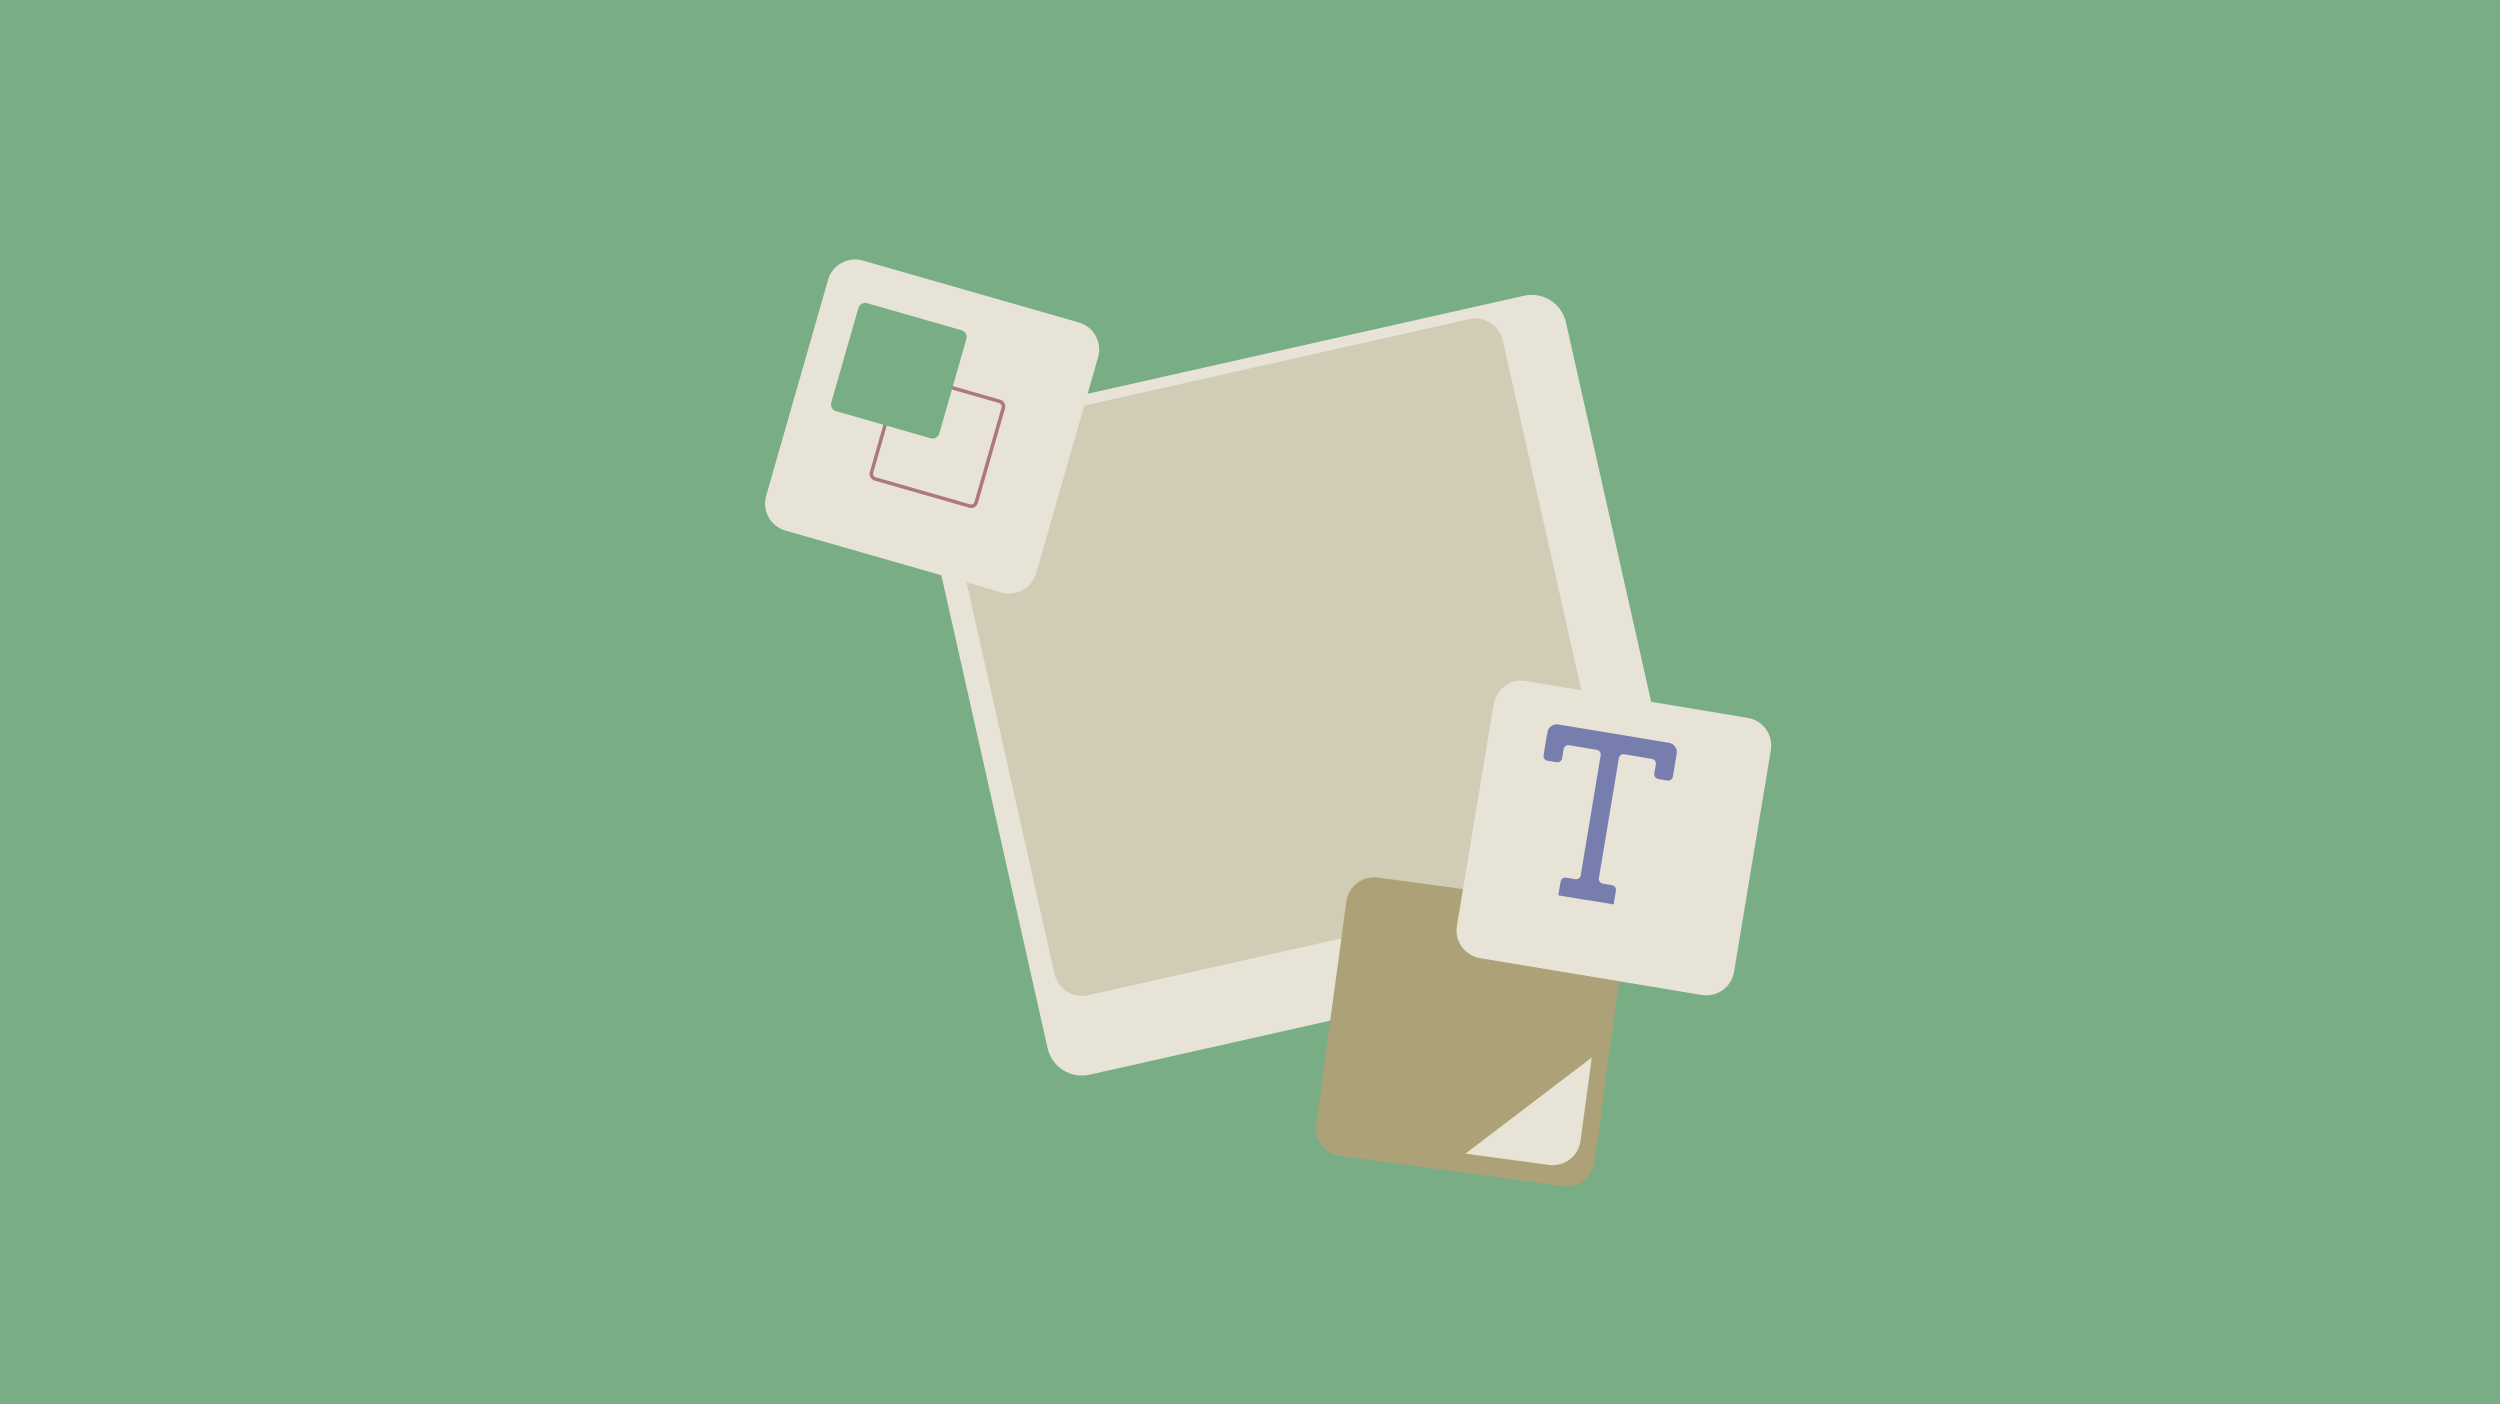 <svg width="356" height="200" viewBox="0 0 356 200" fill="none" xmlns="http://www.w3.org/2000/svg">
<g clip-path="url(#clip0_9_799)">
<path d="M356 0H0V200H356V0Z" fill="#78AD85"/>
<g filter="url(#filter0_d_9_799)">
<path d="M213.014 38.113L130.402 56.67C127.708 57.275 126.014 59.95 126.62 62.644L145.176 145.255C145.781 147.95 148.456 149.643 151.15 149.038L233.762 130.481C236.456 129.876 238.15 127.201 237.545 124.507L218.988 41.896C218.383 39.201 215.708 37.508 213.014 38.113Z" fill="#E7E4D7"/>
</g>
<path d="M210.094 45.349C209.804 45.349 209.504 45.379 209.214 45.449L136.964 61.669C135.104 62.089 133.844 63.739 133.844 65.569C133.844 65.859 133.874 66.149 133.944 66.449L150.164 138.699C150.584 140.559 152.234 141.819 154.064 141.819C154.354 141.819 154.654 141.789 154.944 141.719L227.194 125.499C229.054 125.079 230.314 123.429 230.314 121.599C230.314 121.309 230.284 121.019 230.214 120.719L213.994 48.469C213.574 46.609 211.924 45.349 210.094 45.349Z" fill="#D1CCB5"/>
<g filter="url(#filter1_d_9_799)">
<path d="M225.934 126.268L194.224 121.964C192.035 121.667 190.02 123.2 189.723 125.39L185.419 157.099C185.121 159.288 186.655 161.303 188.844 161.6L220.553 165.905C222.742 166.202 224.758 164.668 225.055 162.479L229.359 130.77C229.656 128.581 228.123 126.565 225.934 126.268Z" fill="#ADA178"/>
</g>
<path d="M226.684 150.579L208.674 164.279L220.564 165.889C222.754 166.189 224.764 164.649 225.064 162.459L226.674 150.569L226.684 150.579Z" fill="#E7E4D7"/>
<g filter="url(#filter2_d_9_799)">
<path d="M151.626 42.917L120.864 34.102C118.74 33.493 116.525 34.722 115.917 36.845L107.102 67.607C106.493 69.731 107.722 71.946 109.845 72.554L140.607 81.369C142.731 81.978 144.946 80.75 145.554 78.626L154.369 47.864C154.978 45.74 153.75 43.526 151.626 42.917Z" fill="#E7E4D7"/>
</g>
<path d="M128.684 53.519C128.684 53.519 128.774 53.519 128.824 53.539L142.284 57.399C142.414 57.439 142.514 57.519 142.584 57.639C142.644 57.759 142.664 57.889 142.624 58.019L138.764 71.479C138.704 71.689 138.504 71.839 138.284 71.839C138.234 71.839 138.194 71.839 138.144 71.819L124.684 67.959C124.554 67.919 124.454 67.839 124.384 67.719C124.324 67.599 124.304 67.469 124.344 67.339L128.204 53.879C128.264 53.669 128.464 53.519 128.684 53.519ZM128.684 53.019C128.254 53.019 127.844 53.309 127.724 53.739L123.864 67.199C123.714 67.729 124.014 68.279 124.554 68.439L138.014 72.299C138.104 72.329 138.194 72.339 138.294 72.339C138.724 72.339 139.134 72.049 139.254 71.619L143.114 58.159C143.264 57.629 142.964 57.079 142.424 56.919L128.964 53.059C128.874 53.029 128.784 53.019 128.684 53.019Z" fill="#AD787B"/>
<path d="M136.928 47.03L123.47 43.173C122.939 43.021 122.385 43.328 122.233 43.859L118.376 57.318C118.224 57.849 118.531 58.402 119.062 58.554L132.521 62.411C133.051 62.563 133.605 62.256 133.757 61.725L137.614 48.267C137.766 47.736 137.459 47.182 136.928 47.03Z" fill="#78AD85"/>
<g filter="url(#filter3_d_9_799)">
<path d="M246.879 99.225L215.311 93.982C213.132 93.62 211.072 95.094 210.71 97.273L205.467 128.84C205.105 131.02 206.578 133.08 208.757 133.442L240.325 138.685C242.504 139.047 244.564 137.573 244.926 135.394L250.169 103.827C250.531 101.647 249.058 99.587 246.879 99.225Z" fill="#E7E4D7"/>
</g>
<g style="mix-blend-mode:multiply">
<path d="M225.854 128.159L221.904 127.499L222.234 125.529C222.294 125.169 222.634 124.919 223.004 124.979L224.324 125.199C224.684 125.259 225.034 125.009 225.094 124.649L227.934 107.549C227.994 107.189 227.744 106.839 227.384 106.779L223.434 106.119C223.074 106.059 222.724 106.309 222.664 106.669L222.444 107.989C222.384 108.349 222.044 108.599 221.674 108.539L220.354 108.319C219.994 108.259 219.744 107.919 219.804 107.549L220.354 104.259C220.474 103.529 221.164 103.039 221.884 103.159L229.774 104.469L237.664 105.779C238.394 105.899 238.884 106.589 238.764 107.309L238.214 110.599C238.154 110.959 237.814 111.209 237.444 111.149L236.124 110.929C235.764 110.869 235.514 110.529 235.574 110.159L235.794 108.839C235.854 108.479 235.604 108.129 235.244 108.069L231.294 107.409C230.934 107.349 230.584 107.599 230.524 107.959L227.684 125.059C227.624 125.419 227.874 125.769 228.234 125.829L229.554 126.049C229.914 126.109 230.164 126.449 230.104 126.819L229.774 128.789L225.824 128.129L225.854 128.159Z" fill="#777DAD"/>
</g>
</g>
<defs>
<filter id="filter0_d_9_799" x="126.497" y="37.99" width="115.17" height="115.17" filterUnits="userSpaceOnUse" color-interpolation-filters="sRGB">
<feFlood flood-opacity="0" result="BackgroundImageFix"/>
<feColorMatrix in="SourceAlpha" type="matrix" values="0 0 0 0 0 0 0 0 0 0 0 0 0 0 0 0 0 0 127 0" result="hardAlpha"/>
<feOffset dx="4" dy="4"/>
<feColorMatrix type="matrix" values="0 0 0 0 0.094 0 0 0 0 0.102 0 0 0 0 0.098 0 0 0 1 0"/>
<feBlend mode="normal" in2="BackgroundImageFix" result="effect1_dropShadow_9_799"/>
<feBlend mode="normal" in="SourceGraphic" in2="effect1_dropShadow_9_799" result="shape"/>
</filter>
<filter id="filter1_d_9_799" x="185.382" y="121.927" width="46.014" height="47.015" filterUnits="userSpaceOnUse" color-interpolation-filters="sRGB">
<feFlood flood-opacity="0" result="BackgroundImageFix"/>
<feColorMatrix in="SourceAlpha" type="matrix" values="0 0 0 0 0 0 0 0 0 0 0 0 0 0 0 0 0 0 127 0" result="hardAlpha"/>
<feOffset dx="2" dy="3"/>
<feColorMatrix type="matrix" values="0 0 0 0 0.094 0 0 0 0 0.102 0 0 0 0 0.098 0 0 0 1 0"/>
<feBlend mode="normal" in2="BackgroundImageFix" result="effect1_dropShadow_9_799"/>
<feBlend mode="normal" in="SourceGraphic" in2="effect1_dropShadow_9_799" result="shape"/>
</filter>
<filter id="filter2_d_9_799" x="106.946" y="33.946" width="49.579" height="50.579" filterUnits="userSpaceOnUse" color-interpolation-filters="sRGB">
<feFlood flood-opacity="0" result="BackgroundImageFix"/>
<feColorMatrix in="SourceAlpha" type="matrix" values="0 0 0 0 0 0 0 0 0 0 0 0 0 0 0 0 0 0 127 0" result="hardAlpha"/>
<feOffset dx="2" dy="3"/>
<feColorMatrix type="matrix" values="0 0 0 0 0.094 0 0 0 0 0.102 0 0 0 0 0.098 0 0 0 1 0"/>
<feBlend mode="normal" in2="BackgroundImageFix" result="effect1_dropShadow_9_799"/>
<feBlend mode="normal" in="SourceGraphic" in2="effect1_dropShadow_9_799" result="shape"/>
</filter>
<filter id="filter3_d_9_799" x="205.412" y="93.928" width="46.811" height="47.812" filterUnits="userSpaceOnUse" color-interpolation-filters="sRGB">
<feFlood flood-opacity="0" result="BackgroundImageFix"/>
<feColorMatrix in="SourceAlpha" type="matrix" values="0 0 0 0 0 0 0 0 0 0 0 0 0 0 0 0 0 0 127 0" result="hardAlpha"/>
<feOffset dx="2" dy="3"/>
<feColorMatrix type="matrix" values="0 0 0 0 0.094 0 0 0 0 0.102 0 0 0 0 0.098 0 0 0 1 0"/>
<feBlend mode="normal" in2="BackgroundImageFix" result="effect1_dropShadow_9_799"/>
<feBlend mode="normal" in="SourceGraphic" in2="effect1_dropShadow_9_799" result="shape"/>
</filter>
<clipPath id="clip0_9_799">
<rect width="356" height="200" fill="white"/>
</clipPath>
</defs>
</svg>
